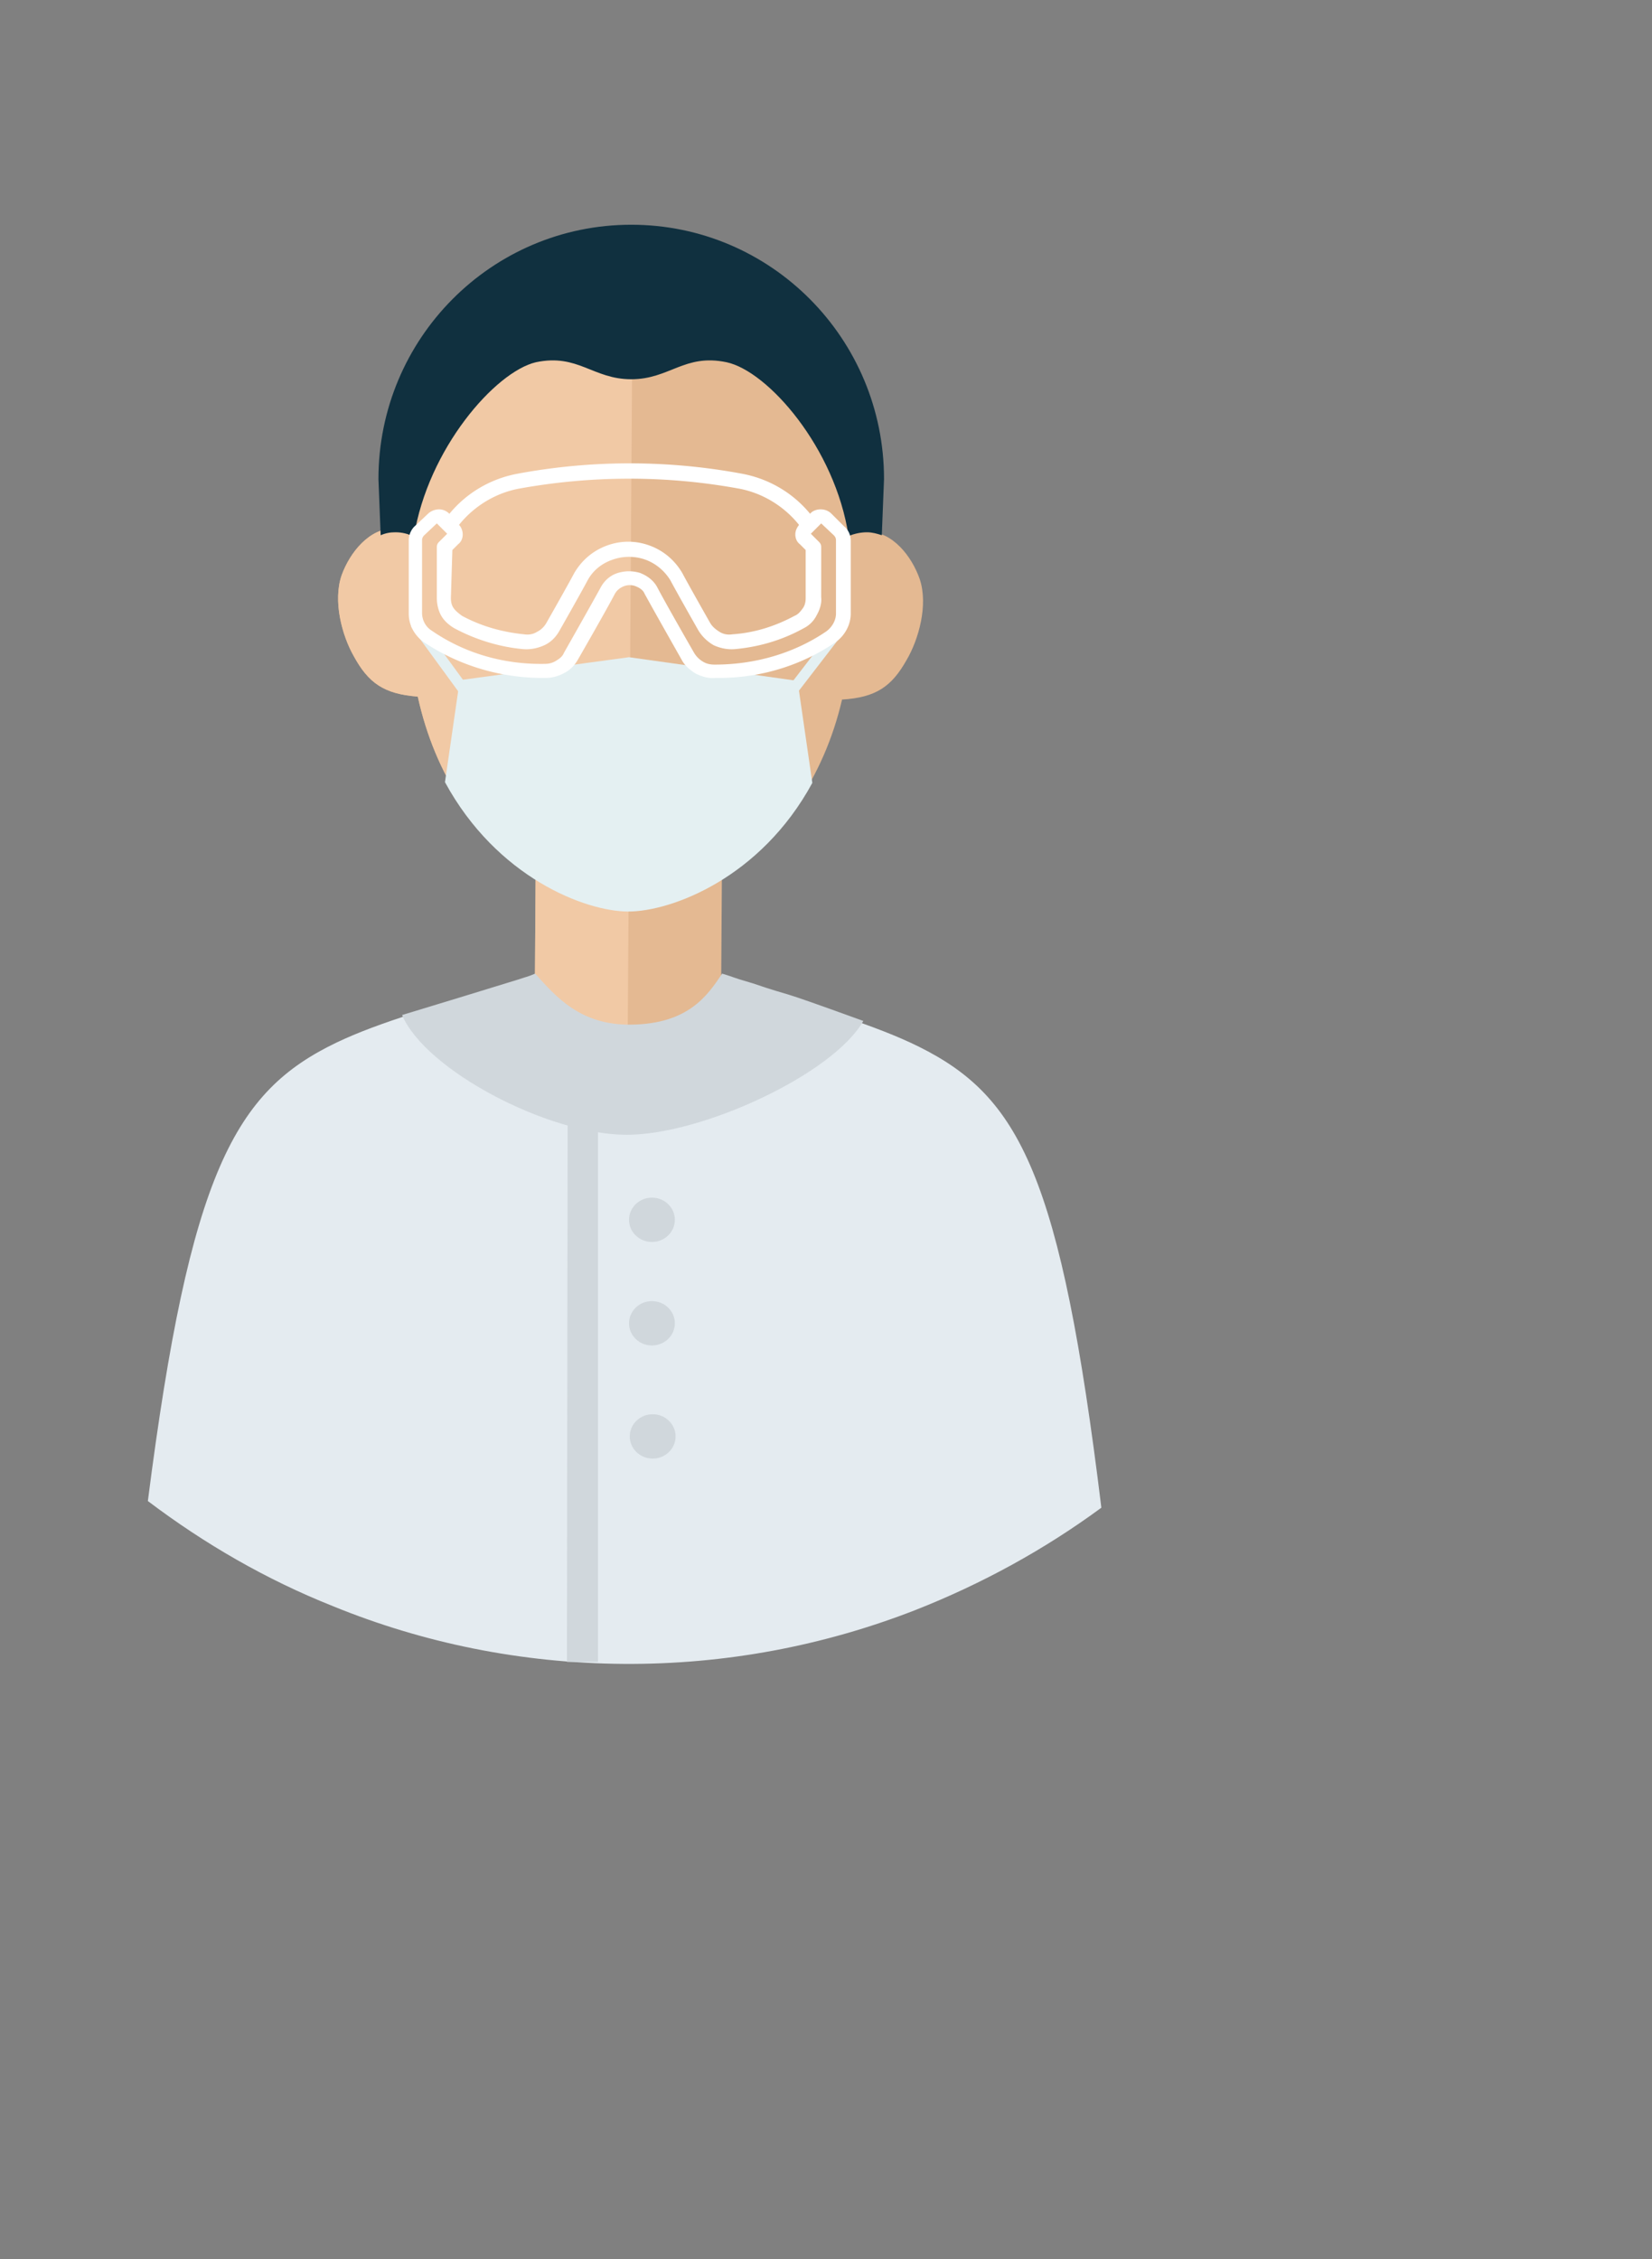 <svg id="svg-persona-food-manufacturer" xmlns="http://www.w3.org/2000/svg" version="1.1" viewBox="0 0 223.5 305.6" style="enable-background:new 0 0 223.5 305.6" stroke-width="0.5" overflow="visible">
<rect x="0" y="0" width="223.5" height="305.6" fill="#808080" stroke="none"/>
<defs><style></style></defs>
<g>
<svg id="face">
  <path fill="#e4b992" d="M110 245.4c23.9 0 46.1-7.5 64.3-20.4-4.7-31.4-8-45.5-17.8-53.7-5.4-4.6-12.8-6.9-23.8-10.1-2.9-.8-7.7-2.2-10.1-2.7v-13.4c7.8-4.3 13.7-12.5 16.1-22.5 4.6-.3 6.7-1.7 8.7-5.1 1.6-2.6 2.9-7 1.7-10.3-1.1-2.9-3.7-6-7.1-6-.9 0-1.7.2-2.5.5-2.3-17-14.7-30-29.5-30s-27.2 13-29.5 30c-.8-.4-1.6-.5-2.5-.5-3.4 0-6 3.1-7.1 6-1.2 3.3.1 7.7 1.7 10.3 2 3.4 4.1 4.8 8.7 5.1 2.4 10 8.4 18.2 16.1 22.5v13.4c-2.4.5-7.2 1.9-10.1 2.7-11 3.2-18.4 5.5-23.8 10.1-9.8 8.2-13.1 22.3-17.8 53.7 18.1 12.9 40.3 20.4 64.3 20.4z" transform="matrix(-1 -.007 -.007 1.063 196.08 -35.125)" marker-start="none" marker-end="none"/>
  <path fill="#f1c9a5" d="M110 245.4c23.9 0 46.1-7.5 64.3-20.4-4.7-31.4-8-45.5-17.8-53.7-5.4-4.6-12.8-6.9-23.8-10.1-2.9-.8-7.7-2.2-10.1-2.7v-13.4c7.8-4.3 13.7-12.5 16.1-22.5 4.6-.3 6.7-1.7 8.7-5.1 1.6-2.6 2.9-7 1.7-10.3-1.1-2.9-3.7-6-7.1-6-.9 0-1.7.2-2.5.5-2.3-17-14.7-30-29.5-30v173.7z" transform="matrix(-1 -.007 -.007 1.063 196.08 -35.125)" marker-start="none" marker-end="none"/>
</svg>
<svg id="male-hair">
  <path fill="#10303f" d="M53.5 72c-.7 0-1.3.1-2 .4l-.3-7.6c0-19 15.3-34.4 34.2-34.4 18.9 0 34.2 15.4 34.2 34.4l-.3 7.6c-.6-.2-1.3-.4-2-.4-.9 0-1.7.2-2.5.5C113 60.6 103.9 50.2 98.3 49c-5.7-1.2-7.7 2.3-12.9 2.3s-7.2-3.5-12.9-2.3C67 50.3 57.9 60.7 56 72.6c-.8-.4-1.6-.6-2.5-.6z" marker-start="none" marker-end="none"/>
</svg> 
<svg id="male-mask">
  <path fill="#e4f0f2" d="M107.1 94c-.1 0-.2-.1-.3-.1-.3-.2-.4-.6-.2-.9l6.7-8.7c.2-.3.6-.3 1-.1.3.2.4.6.2.9l-6.7 8.7c-.1.1-.4.2-.7.2zm-44.2 0c-.3.1-.5 0-.7-.2l-6.5-8.9c-.2-.3-.1-.7.2-.9.3-.2.7-.1 1 .1l6.5 8.9c.2.3.1.7-.2.9-.1 0-.2.1-.3.1z" marker-start="none" marker-end="none"/>
  <path fill="#e4f0f2" d="m109.9 105.9-2-13.8-22.8-3.2L62.2 92l-2 13.8c7 12.9 19 17.5 24.8 17.5s17.9-4.5 24.9-17.4z" marker-start="none" marker-end="none"/>
</svg>
<svg id="male-safety-glasses">
  <path fill="#ffffff" d="M112.5 69.5c-.4-.4-.9-.6-1.5-.6-.5 0-1.1.2-1.4.6-2.3-2.8-5.5-4.7-9.1-5.4a82.85 82.85 0 0 0-30.6 0c-3.6.7-6.8 2.6-9.1 5.4-.4-.4-.9-.6-1.4-.6-.5 0-1.1.2-1.5.6l-1.7 1.6c-.6.5-.9 1.3-.9 2V83c0 1.6.8 3 2.1 3.9 4.8 3.2 10.6 4.9 16.5 4.8.9 0 1.8-.3 2.5-.7.8-.4 1.4-1.1 1.8-1.8 0 0 3.8-6.6 5-8.9.3-.5.7-.8 1.2-1 .5-.2 1.1-.2 1.6 0s1 .5 1.2 1c1.2 2.2 5 8.9 5 8.9.4.8 1.1 1.4 1.9 1.9.8.4 1.7.7 2.7.6 5.8.1 11.5-1.6 16.2-4.8 1.3-.9 2.1-2.4 2.1-3.9v-9.8c0-.8-.3-1.5-.9-2l-1.7-1.7zm-51.3 4.9.8-.8c.4-.3.6-.8.6-1.3s-.2-1-.5-1.3c2-2.5 4.9-4.3 8.1-4.9 9.9-1.8 20-1.8 29.8 0 3.2.6 6.1 2.4 8.1 4.9-.3.4-.5.8-.5 1.3s.2 1 .6 1.3l.8.8v6.5c0 .5-.1 1-.4 1.4-.3.4-.6.8-1.1 1-2.6 1.4-5.4 2.3-8.4 2.5-.6.1-1.2 0-1.7-.3s-1-.7-1.3-1.2c0 0-2.9-5.1-3.8-6.8-1-1.7-2.5-3-4.4-3.7-1.9-.7-3.9-.7-5.8 0s-3.4 2-4.4 3.7c-.9 1.7-3.8 6.8-3.8 6.8-.3.5-.7.9-1.3 1.2-.5.3-1.1.4-1.7.3-3-.3-5.8-1.1-8.4-2.5-.4-.3-.8-.6-1.1-1-.3-.4-.4-.9-.4-1.4l.2-6.5zm51.9 8.6c0 .9-.5 1.8-1.3 2.4-4.4 3-9.7 4.5-15.1 4.5-.6 0-1.1-.1-1.6-.4-.5-.3-.9-.7-1.2-1.2 0 0-3.8-6.6-5-8.9-.5-.9-1.3-1.5-2.3-1.9-1-.3-2-.3-3 0s-1.8 1-2.3 1.9c-1.2 2.2-5 8.9-5 8.9-.2.5-.6.8-1.1 1.1-.5.3-1 .4-1.5.4-5.5.1-10.8-1.4-15.3-4.5-.8-.5-1.3-1.4-1.3-2.4v-9.8c0-.3.1-.5.3-.7l1.7-1.6 1.4 1.4-1.1 1.1c-.2.2-.3.4-.3.7v6.9c0 .8.2 1.7.6 2.4.4.7 1.1 1.3 1.8 1.7 2.8 1.5 6 2.5 9.2 2.8 1 .1 2-.1 2.9-.5.9-.4 1.6-1.1 2.1-2 0 0 2.9-5.1 3.8-6.8.7-1.3 1.9-2.3 3.4-2.8 1.4-.5 3-.5 4.4 0 1.4.5 2.6 1.5 3.4 2.8.9 1.7 3.8 6.8 3.8 6.8.5.8 1.2 1.5 2.1 2 .9.4 1.9.6 2.9.5 3.2-.3 6.3-1.2 9.2-2.8.8-.4 1.4-1 1.8-1.8.4-.7.7-1.6.6-2.4V74c0-.3-.1-.5-.3-.7l-1.1-1.1 1.4-1.4 1.7 1.6c.2.2.3.4.3.7V83z" marker-start="none" marker-end="none"/>
</svg>
<svg id="male-clothing-dress">
    <path fill="#e4ebf0" d="M70.6 238.4c-9-3.4-17.4-7.8-25.1-13.2 5.8-42.3 11.4-52.2 25.1-58.5 5.9-2.7 13.5-4.7 23.7-7.7 1.4 7.4 7.9 13 15.7 13s14.3-5.6 15.7-13c10.2 3 17.8 5 23.7 7.7 13.7 6.3 19.7 16.6 25.1 58.5-7.7 5.4-16.1 9.9-25.1 13.2-12.2 4.6-25.5 7.1-39.4 7.1-13.8 0-27.1-2.5-39.4-7.1z" transform="matrix(-1 -.007 -.007 1.063 196.08 -35.125)" marker-start="none" marker-end="none"/>
    <path fill="#d0d7dc" d="M116.8 138.1c-13.5-4.9-8.5-2.9-15-5.1-3.4-1-1.8-.6-4.1-1.3-2 3-4.6 6.8-12.3 6.9-6.9.1-10.2-3.8-13-6.9-1.5.6-.5.2-2.3.8-13.7 4.2-.6.2-15.7 4.8 3.1 7.4 19.7 16.2 30.4 16.2 10.2 0 27.9-8.2 32-15.4z" marker-start="none" marker-end="none"/>
    <path fill="#d0d7dc" d="M76.7 224.8h4.2v-76.5c-1.4-.3-2.8-.6-4.1-1l-.1 77.5z" marker-start="none" marker-end="none"/>
    <ellipse fill="#d0d7dc" cx="88.2" cy="165" rx="3.1" ry="3"/>
    <ellipse fill="#d0d7dc" cx="88.2" cy="179" rx="3.1" ry="3"/>
    <ellipse fill="#d0d7dc" cx="88.3" cy="194.3" rx="3.1" ry="3"/>
</svg>
</g>
</svg>
